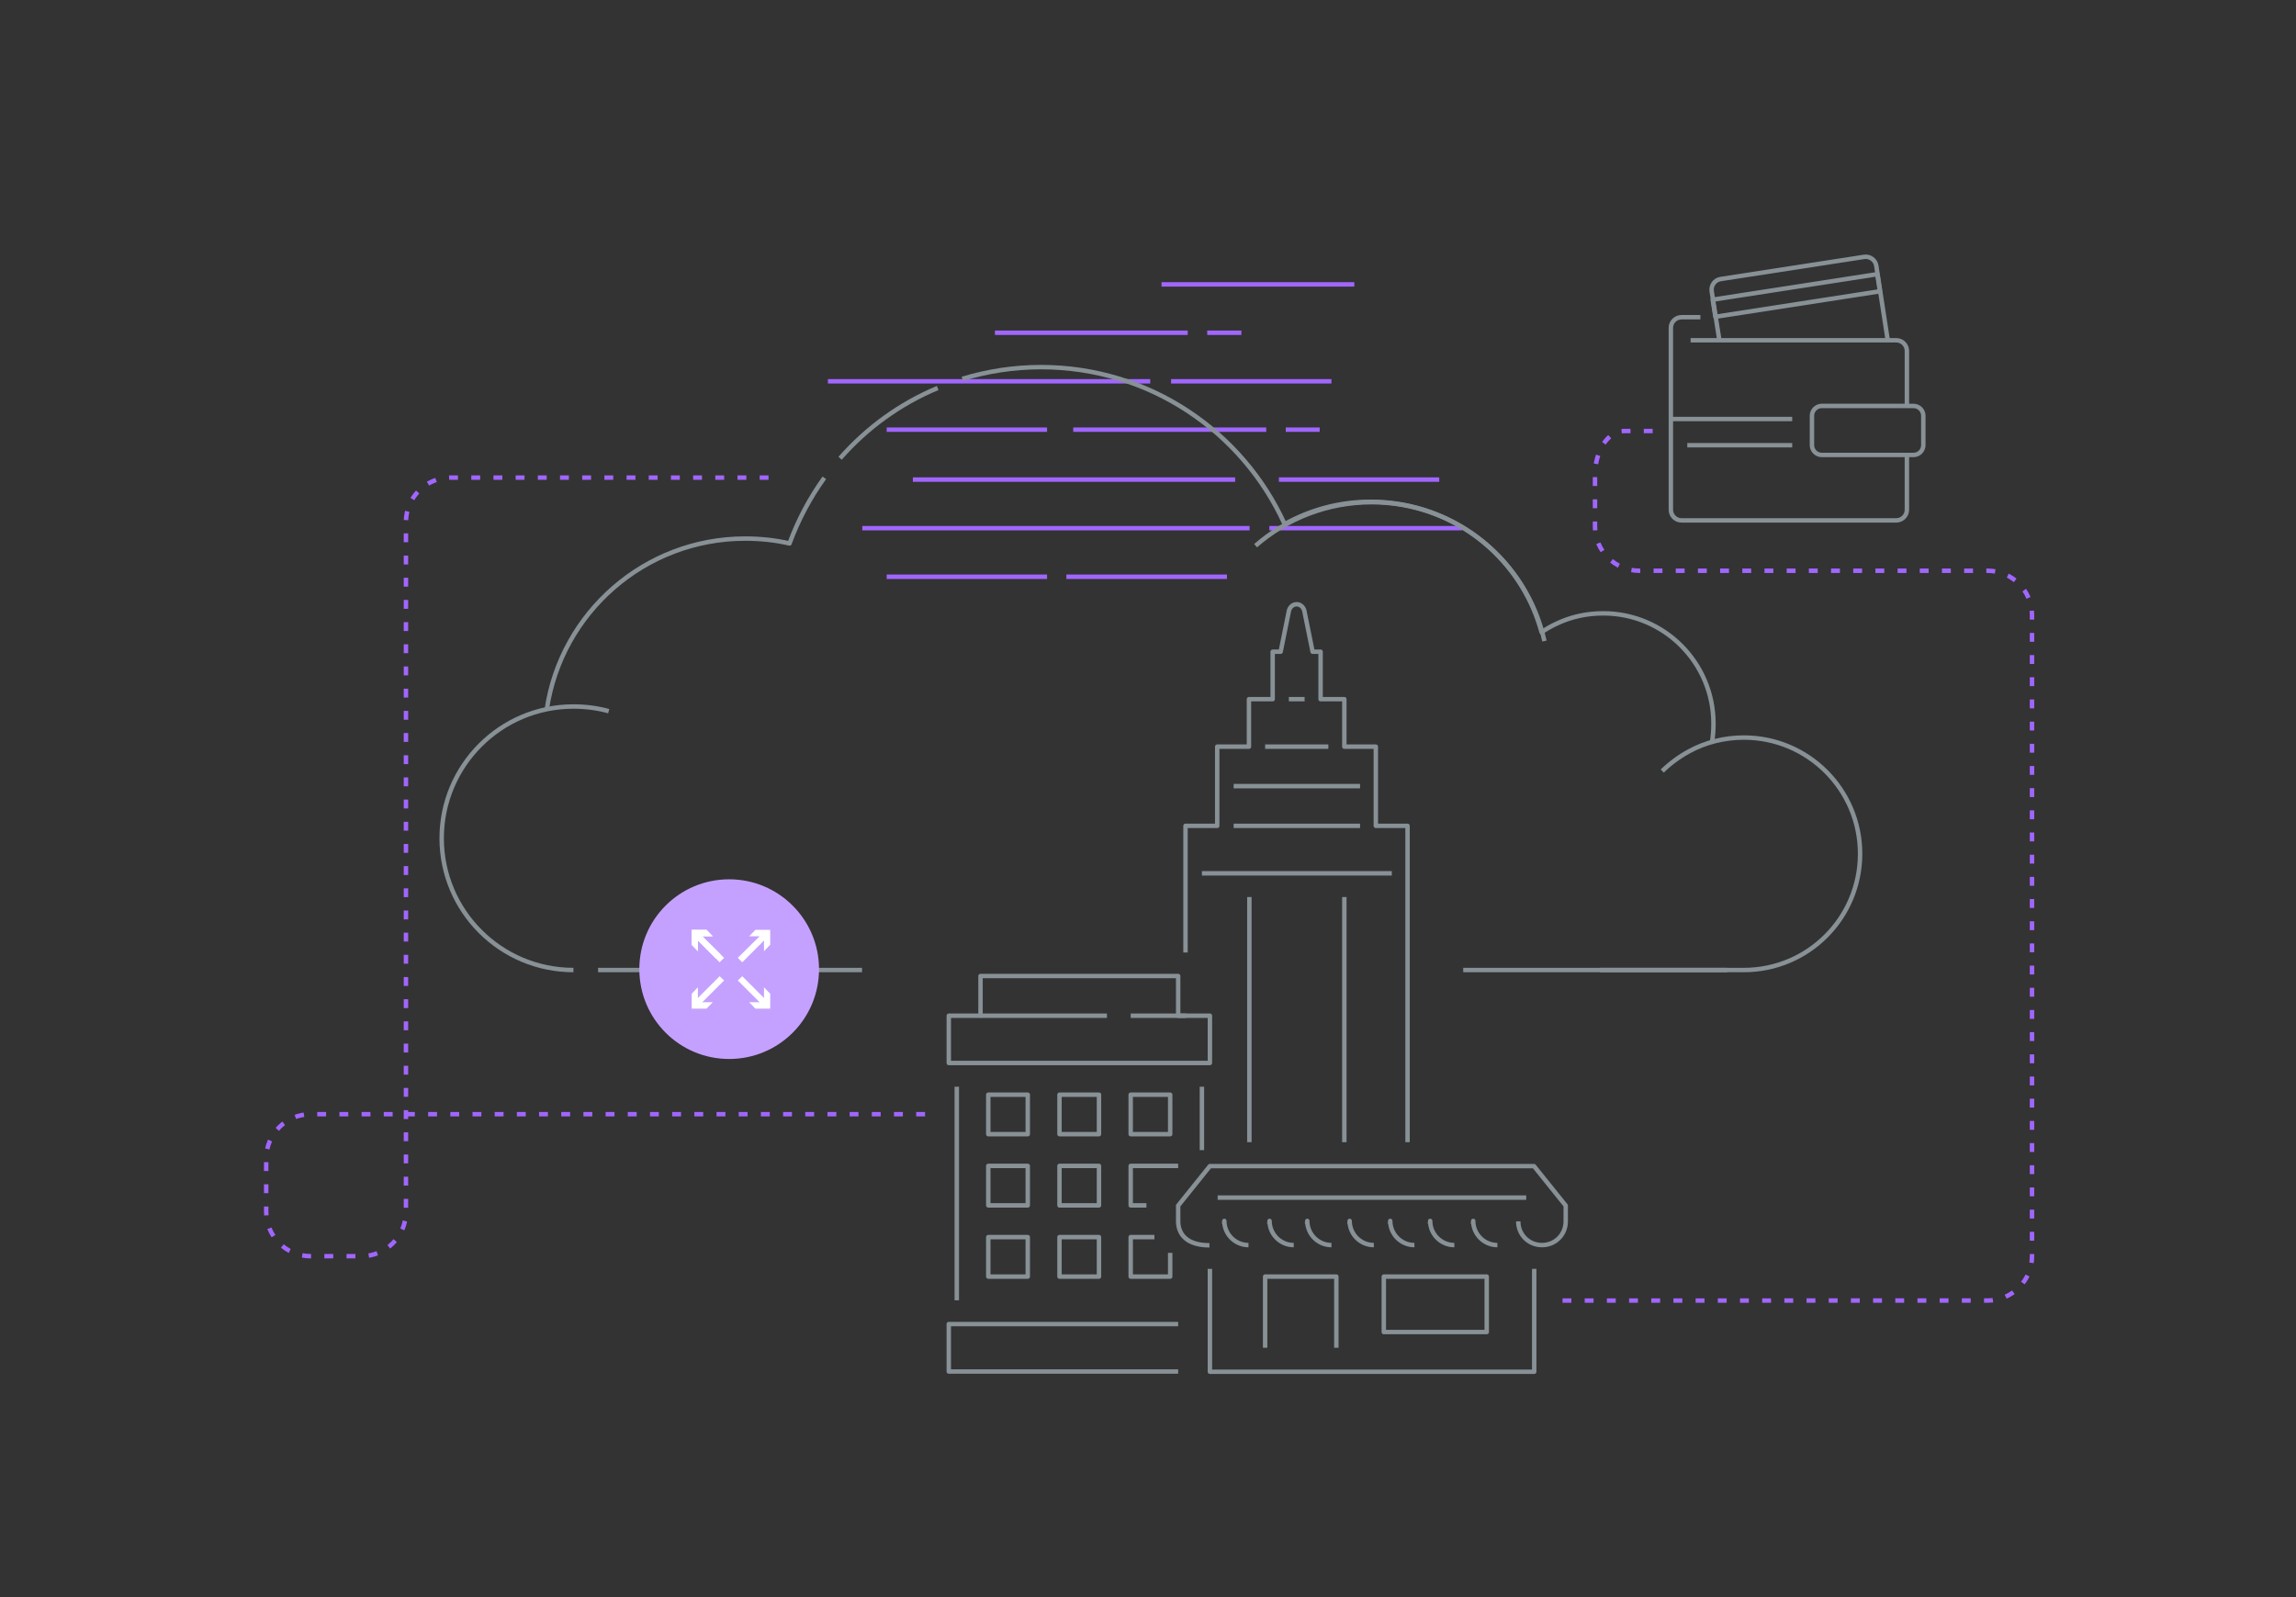 <?xml version="1.0" encoding="utf-8"?>
<!-- Generator: Adobe Illustrator 24.2.1, SVG Export Plug-In . SVG Version: 6.00 Build 0)  -->
<svg version="1.1" id="Layer_1" xmlns="http://www.w3.org/2000/svg" xmlns:xlink="http://www.w3.org/1999/xlink" x="0px" y="0px"
	 viewBox="0 0 1035 720" style="enable-background:new 0 0 1035 720;" xml:space="preserve">
<rect x="0" y="0" width="1035" height="720" fill="#333333" stroke="none"/>
<g>
	<g>
		
			<line style="fill:none;stroke:#A166FF;stroke-width:2;stroke-linejoin:round;stroke-miterlimit:10;" x1="411.5" y1="216.2" x2="556.8" y2="216.2"/>
		
			<line style="fill:none;stroke:#A166FF;stroke-width:2;stroke-linejoin:round;stroke-miterlimit:10;" x1="576.5" y1="216.2" x2="648.8" y2="216.2"/>
	</g>
	<g>
		
			<line style="fill:none;stroke:#A166FF;stroke-width:2;stroke-linejoin:round;stroke-miterlimit:10;" x1="373.2" y1="171.9" x2="518.5" y2="171.9"/>
		
			<line style="fill:none;stroke:#A166FF;stroke-width:2;stroke-linejoin:round;stroke-miterlimit:10;" x1="527.9" y1="171.9" x2="600.2" y2="171.9"/>
	</g>
	<g>
		
			<line style="fill:none;stroke:#A166FF;stroke-width:2;stroke-linejoin:round;stroke-miterlimit:10;" x1="399.7" y1="260" x2="472" y2="260"/>
		
			<line style="fill:none;stroke:#A166FF;stroke-width:2;stroke-linejoin:round;stroke-miterlimit:10;" x1="480.7" y1="260" x2="553.1" y2="260"/>
	</g>
	<g>
		
			<line style="fill:none;stroke:#A166FF;stroke-width:2;stroke-linejoin:round;stroke-miterlimit:10;" x1="388.7" y1="238.1" x2="563.3" y2="238.1"/>
		
			<line style="fill:none;stroke:#A166FF;stroke-width:2;stroke-linejoin:round;stroke-miterlimit:10;" x1="572.2" y1="238.1" x2="659.1" y2="238.1"/>
	</g>
	
		<line style="fill:none;stroke:#A166FF;stroke-width:2;stroke-linejoin:round;stroke-miterlimit:10;" x1="523.6" y1="128.2" x2="610.5" y2="128.2"/>
	<g>
		
			<line style="fill:none;stroke:#A166FF;stroke-width:2;stroke-linejoin:round;stroke-miterlimit:10;" x1="448.5" y1="150" x2="535.4" y2="150"/>
		
			<line style="fill:none;stroke:#A166FF;stroke-width:2;stroke-linejoin:round;stroke-miterlimit:10;" x1="544.2" y1="150" x2="559.6" y2="150"/>
	</g>
	<g>
		
			<line style="fill:none;stroke:#A166FF;stroke-width:2;stroke-linejoin:round;stroke-miterlimit:10;" x1="399.7" y1="193.7" x2="472" y2="193.7"/>
		
			<line style="fill:none;stroke:#A166FF;stroke-width:2;stroke-linejoin:round;stroke-miterlimit:10;" x1="483.8" y1="193.7" x2="570.8" y2="193.7"/>
		
			<line style="fill:none;stroke:#A166FF;stroke-width:2;stroke-linejoin:round;stroke-miterlimit:10;" x1="579.6" y1="193.7" x2="594.9" y2="193.7"/>
	</g>
</g>
<g>
	<path style="fill:none;stroke:#879196;stroke-width:2;stroke-linejoin:round;stroke-miterlimit:10;" d="M422.7,174.9
		c-17,7.1-32,18-44,31.7"/>
	<path style="fill:none;stroke:#879196;stroke-width:2;stroke-linejoin:round;stroke-miterlimit:10;" d="M579.1,236.3
		c-18.9-41.7-61-70.8-109.8-70.8c-12.4,0-24.3,1.9-35.5,5.3"/>
	<g>
		<path style="fill:none;stroke:#879196;stroke-width:2;stroke-linejoin:round;stroke-miterlimit:10;" d="M721.2,437.3h11.2
			c16.6,0,40.1,0,53.7,0c29,0,52.4-23.5,52.4-52.4c0-29-23.5-52.4-52.4-52.4l0,0c-8.9,0-17.4,2.2-24.7,6.2
			c-4.4,2.4-8.5,5.4-12.1,8.9"/>
		
			<line style="fill:none;stroke:#879196;stroke-width:2;stroke-linejoin:round;stroke-miterlimit:10;" x1="269.6" y1="437.3" x2="388.6" y2="437.3"/>
		
			<line style="fill:none;stroke:#879196;stroke-width:2;stroke-linejoin:round;stroke-miterlimit:10;" x1="659.6" y1="437.3" x2="778.6" y2="437.3"/>
	</g>
	<path style="fill:none;stroke:#879196;stroke-width:2;stroke-linejoin:round;stroke-miterlimit:10;" d="M258.5,437.3
		c-32.8,0-59.4-26.6-59.4-59.4s26.6-59.4,59.4-59.4c5.5,0,10.8,0.7,15.9,2.1"/>
	<path style="fill:none;stroke:#879196;stroke-width:2;stroke-linejoin:round;stroke-miterlimit:10;" d="M371.6,215.4
		c-6.5,9-11.8,19-15.7,29.6l0,0c-6.4-1.5-13.1-2.2-20-2.2c-45.3,0-82.9,33.4-89.4,76.9"/>
	<path style="fill:none;stroke:#879196;stroke-width:2;stroke-linejoin:round;stroke-miterlimit:10;" d="M771.7,334.8
		c0.5-2.8,0.7-5.7,0.7-8.6c0-27.5-22.3-49.7-49.7-49.7c-7.5,0-14.6,1.6-20.9,4.6c-2.4,1.1-4.7,2.4-6.9,3.9v-0.1
		c-1-3.5-2.2-7-3.6-10.3c-12.2-28.5-40.5-48.4-73.4-48.4c-14.2,0-27.4,3.7-39,10.2"/>
	<path style="fill:none;stroke:#879196;stroke-width:2;stroke-linejoin:round;stroke-miterlimit:10;" d="M566,246
		c14-12.2,32.3-19.6,52.3-19.6c38.2,0,70.1,26.8,77.9,62.6"/>
</g>
<g>
	<g>
		<path style="fill:none;stroke:#879196;stroke-width:2;stroke-linejoin:round;stroke-miterlimit:10;" d="M775.1,153.6l-3.5-22.3
			c-0.4-2.6,1.4-5.1,4-5.5l64.7-10c2.6-0.4,5.1,1.4,5.5,4l5.2,33.8"/>
		
			<rect x="772.4" y="129.2" transform="matrix(0.988 -0.153 0.153 0.988 -10.835 125.623)" style="fill:none;stroke:#879196;stroke-width:2;stroke-linejoin:round;stroke-miterlimit:10;" width="75.1" height="7.8"/>
	</g>
	<path style="fill:none;stroke:#879196;stroke-width:2;stroke-linejoin:round;stroke-miterlimit:10;" d="M862.6,205.1h-41.4
		c-2.4,0-4.4-2-4.4-4.4v-13.3c0-2.4,2-4.4,4.4-4.4h41.4c2.4,0,4.4,2,4.4,4.4v13.3C867,203.1,865,205.1,862.6,205.1z"/>
	<path style="fill:none;stroke:#879196;stroke-width:2;stroke-linejoin:round;stroke-miterlimit:10;" d="M859.6,205.1v24.7
		c0,2.7-2.2,4.8-4.8,4.8H758c-2.7,0-4.8-2.2-4.8-4.8v-82c0-2.7,2.2-4.8,4.8-4.8h8.5"/>
	<path style="fill:none;stroke:#879196;stroke-width:2;stroke-linejoin:round;stroke-miterlimit:10;" d="M762.1,153.4h4.3h82h6.4
		c2.7,0,4.8,2.2,4.8,4.8v24.7"/>
	
		<line style="fill:none;stroke:#879196;stroke-width:2;stroke-linejoin:round;stroke-miterlimit:10;" x1="807.9" y1="188.9" x2="753.2" y2="188.9"/>
	
		<line style="fill:none;stroke:#879196;stroke-width:2;stroke-linejoin:round;stroke-miterlimit:10;" x1="807.9" y1="200.7" x2="760.6" y2="200.7"/>
</g>
<g>
	<path style="fill:#C5A1FF;" d="M369.2,436.9c0,22.4-18.1,40.5-40.5,40.5c-22.4,0-40.5-18.1-40.5-40.5c0-22.4,18.1-40.5,40.5-40.5
		C351.1,396.4,369.2,414.6,369.2,436.9"/>
	<polyline style="fill:#FFFFFF;" points="324.9,430.3 315,420.5 313.1,422.5 322.9,432.3 	"/>
	<polyline style="fill:#FFFFFF;" points="321.3,422.1 314.6,422.1 314.6,428.8 311.8,425.9 311.8,419.2 318.5,419.2 321.3,422.1 	
		"/>
	<polyline style="fill:#FFFFFF;" points="326.4,431.8 315,420.5 313.1,422.5 324.4,433.8 	"/>
	<polyline style="fill:#FFFFFF;" points="321.3,422.1 314.6,422.1 314.6,428.8 311.8,425.9 311.8,419.2 318.5,419.2 321.3,422.1 	
		"/>
	<polyline style="fill:#FFFFFF;" points="334.6,433.8 345.9,422.5 344,420.5 332.6,431.8 	"/>
	<polyline style="fill:#FFFFFF;" points="344.4,428.8 344.4,422.1 337.7,422.1 340.5,419.2 347.2,419.2 347.2,425.9 344.4,428.8 	
		"/>
	<polyline style="fill:#FFFFFF;" points="332.6,442 344,453.4 345.9,451.4 334.6,440.1 	"/>
	<polyline style="fill:#FFFFFF;" points="337.7,451.8 344.4,451.8 344.4,445.1 347.2,448 347.2,454.7 340.5,454.7 337.7,451.8 	"/>
	<polyline style="fill:#FFFFFF;" points="324.4,440.1 313.1,451.4 315,453.4 326.4,442 	"/>
	<polyline style="fill:#FFFFFF;" points="314.6,445.1 314.6,451.8 321.3,451.8 318.5,454.7 311.8,454.7 311.8,448 314.6,445.1 	"/>
</g>
<g>
	<g>
		<path style="fill:#FFFFFF;stroke:#879196;stroke-width:2;stroke-linejoin:round;stroke-miterlimit:10;" d="M504.9,580.4"/>
		<path style="fill:#FFFFFF;stroke:#879196;stroke-width:2;stroke-linejoin:round;stroke-miterlimit:10;" d="M441.7,580.4"/>
		<path style="fill:#FFFFFF;stroke:#879196;stroke-width:2;stroke-linejoin:round;stroke-miterlimit:10;" d="M519.7,580.4"/>
		<g>
			<path style="fill:none;stroke:#879196;stroke-width:2;stroke-linejoin:round;stroke-miterlimit:10;" d="M634.5,514.9V372.3h-14.3
				v-35.7H606v-21.4h-10.7v-21.4h-3.6l-3.6-17.8c-0.2-1.9-1.6-3.6-3.6-3.6l0,0c-1.9,0-3.4,1.6-3.6,3.6l-3.6,17.8h-3.6v21.4h-10.7
				v21.4h-14.3v35.7h-14.3v57.1"/>
		</g>
		<g>
			<g>
				
					<line style="fill:none;stroke:#879196;stroke-width:2;stroke-linejoin:round;stroke-miterlimit:10;" x1="541.8" y1="489.9" x2="541.8" y2="518.5"/>
				
					<line style="fill:none;stroke:#879196;stroke-width:2;stroke-linejoin:round;stroke-miterlimit:10;" x1="431.3" y1="586.2" x2="431.3" y2="489.9"/>
				<g>
					
						<rect x="445.5" y="493.5" style="fill:none;stroke:#879196;stroke-width:2;stroke-linejoin:round;stroke-miterlimit:10;" width="17.8" height="17.8"/>
					
						<rect x="509.7" y="493.5" style="fill:none;stroke:#879196;stroke-width:2;stroke-linejoin:round;stroke-miterlimit:10;" width="17.8" height="17.8"/>
					
						<rect x="477.6" y="493.5" style="fill:none;stroke:#879196;stroke-width:2;stroke-linejoin:round;stroke-miterlimit:10;" width="17.8" height="17.8"/>
					
						<rect x="445.5" y="557.7" style="fill:none;stroke:#879196;stroke-width:2;stroke-linejoin:round;stroke-miterlimit:10;" width="17.8" height="17.8"/>
					
						<rect x="477.6" y="557.7" style="fill:none;stroke:#879196;stroke-width:2;stroke-linejoin:round;stroke-miterlimit:10;" width="17.8" height="17.8"/>
					
						<rect x="445.5" y="525.6" style="fill:none;stroke:#879196;stroke-width:2;stroke-linejoin:round;stroke-miterlimit:10;" width="17.8" height="17.8"/>
					
						<rect x="477.6" y="525.6" style="fill:none;stroke:#879196;stroke-width:2;stroke-linejoin:round;stroke-miterlimit:10;" width="17.8" height="17.8"/>
					<polyline style="fill:none;stroke:#879196;stroke-width:2;stroke-linejoin:round;stroke-miterlimit:10;" points="516.8,543.4 
						509.7,543.4 509.7,525.6 531.1,525.6 					"/>
					<polyline style="fill:none;stroke:#879196;stroke-width:2;stroke-linejoin:round;stroke-miterlimit:10;" points="527.5,564.8 
						527.5,575.5 509.7,575.5 509.7,557.7 520.4,557.7 					"/>
				</g>
			</g>
			<g>
				<polygon style="fill:none;stroke:#879196;stroke-width:2;stroke-linejoin:round;stroke-miterlimit:10;" points="531.1,457.9 
					531.1,440 442,440 442,457.9 427.7,457.9 427.7,479.2 545.4,479.2 545.4,457.9 				"/>
				
					<line style="fill:none;stroke:#879196;stroke-width:2;stroke-linejoin:round;stroke-miterlimit:10;" x1="509.7" y1="457.9" x2="534.7" y2="457.9"/>
				
					<line style="fill:none;stroke:#879196;stroke-width:2;stroke-linejoin:round;stroke-miterlimit:10;" x1="442" y1="457.9" x2="499" y2="457.9"/>
			</g>
			<g>
				<polyline style="fill:none;stroke:#879196;stroke-width:2;stroke-linejoin:round;stroke-miterlimit:10;" points="531.1,618.3 
					427.7,618.3 427.7,596.9 531.1,596.9 				"/>
			</g>
		</g>
	</g>
	
		<line style="fill:none;stroke:#879196;stroke-width:2;stroke-linejoin:round;stroke-miterlimit:10;" x1="563.2" y1="404.4" x2="563.2" y2="514.9"/>
	
		<line style="fill:none;stroke:#879196;stroke-width:2;stroke-linejoin:round;stroke-miterlimit:10;" x1="606" y1="404.4" x2="606" y2="514.9"/>
	
		<line style="fill:#FFFFFF;stroke:#879196;stroke-width:2;stroke-linejoin:round;stroke-miterlimit:10;" x1="541.8" y1="393.7" x2="627.4" y2="393.7"/>
	
		<line style="fill:#FFFFFF;stroke:#879196;stroke-width:2;stroke-linejoin:round;stroke-miterlimit:10;" x1="556.1" y1="354.4" x2="613.1" y2="354.4"/>
	
		<line style="fill:#FFFFFF;stroke:#879196;stroke-width:2;stroke-linejoin:round;stroke-miterlimit:10;" x1="570.3" y1="336.6" x2="598.8" y2="336.6"/>
	
		<line style="fill:#FFFFFF;stroke:#879196;stroke-width:2;stroke-linejoin:round;stroke-miterlimit:10;" x1="581" y1="315.2" x2="588.1" y2="315.2"/>
	
		<line style="fill:#FFFFFF;stroke:#879196;stroke-width:2;stroke-linejoin:round;stroke-miterlimit:10;" x1="556.1" y1="372.3" x2="613.1" y2="372.3"/>
	<g>
		<g>
			<path style="fill:none;stroke:#879196;stroke-width:2;stroke-linejoin:round;stroke-miterlimit:10;" d="M545.4,572v46.4h146.2
				V572"/>
		</g>
		<g>
			<path style="fill:none;stroke:#879196;stroke-width:2;stroke-linejoin:round;stroke-miterlimit:10;" d="M644.6,551.7
				c0-0.4,0.1-0.8,0.1-1.3l0,0l0,0l0,0c0,6,4.9,10.9,10.9,10.9"/>
			<path style="fill:none;stroke:#879196;stroke-width:2;stroke-linejoin:round;stroke-miterlimit:10;" d="M626.6,551.7
				c0-0.4,0.1-0.8,0.1-1.3l0,0l0,0l0,0c0,6,4.9,10.9,10.9,10.9"/>
			<path style="fill:none;stroke:#879196;stroke-width:2;stroke-linejoin:round;stroke-miterlimit:10;" d="M608.3,551.7
				c0-0.4,0.1-0.8,0.1-1.3l0,0l0,0l0,0c0,6,4.9,10.9,10.9,10.9"/>
			<path style="fill:none;stroke:#879196;stroke-width:2;stroke-linejoin:round;stroke-miterlimit:10;" d="M589.2,551.7
				c0-0.4,0.1-0.8,0.1-1.3l0,0l0,0l0,0c0,6,4.9,10.9,10.9,10.9"/>
			<path style="fill:none;stroke:#879196;stroke-width:2;stroke-linejoin:round;stroke-miterlimit:10;" d="M572.2,551.7
				c0-0.4,0.1-0.8,0.1-1.3l0,0l0,0l0,0c0,6,4.9,10.9,10.9,10.9"/>
			<path style="fill:none;stroke:#879196;stroke-width:2;stroke-linejoin:round;stroke-miterlimit:10;" d="M551.8,551.7
				c0-0.4,0.1-0.8,0.1-1.3l0,0l0,0l0,0c0,6,4.9,10.9,10.9,10.9"/>
			<path style="fill:none;stroke:#879196;stroke-width:2;stroke-linejoin:round;stroke-miterlimit:10;" d="M664,551.7
				c0-0.4,0.1-0.8,0.1-1.3l0,0l0,0l0,0c0,6,4.9,10.9,10.9,10.9"/>
			<path style="fill:none;stroke:#879196;stroke-width:2;stroke-linejoin:round;stroke-miterlimit:10;" d="M684.4,550.6
				c0,6,4.7,10.7,10.7,10.7c6,0,10.7-4.7,10.7-10.7v-0.1l0,0v-7l-14.3-17.8H545.4l-14.3,17.8l0,7c0,6,4,10.9,14.1,10.9"/>
			
				<line style="fill:none;stroke:#879196;stroke-width:2;stroke-linejoin:round;stroke-miterlimit:10;" x1="548.9" y1="539.9" x2="688" y2="539.9"/>
		</g>
		<polyline style="fill:none;stroke:#879196;stroke-width:2;stroke-linejoin:round;stroke-miterlimit:10;" points="570.3,607.6 
			570.3,575.5 602.4,575.5 602.4,607.6 		"/>
		
			<rect x="623.8" y="575.5" style="fill:none;stroke:#879196;stroke-width:2;stroke-linejoin:round;stroke-miterlimit:10;" width="46.4" height="25"/>
	</g>
</g>
<g>
	<path style="fill:none;stroke:#A166FF;stroke-width:2;stroke-miterlimit:10;stroke-dasharray:4,6;" d="M417,502.3H140
		c-11,0-20,9-20,20v24c0,11,9,20,20,20h23c11,0,20-9,20-20v-311c0-11,9-20,20-20h144"/>
</g>
<g>
	<path style="fill:none;stroke:#A166FF;stroke-width:2;stroke-miterlimit:10;stroke-dasharray:4,6;" d="M745,194.3c0,0-5.8,0-13,0
		s-13,9-13,20v23c0,11,9,20,20,20h157c11,0,20,9,20,20v289c0,11-9,20-20,20H701"/>
</g>
</svg>
